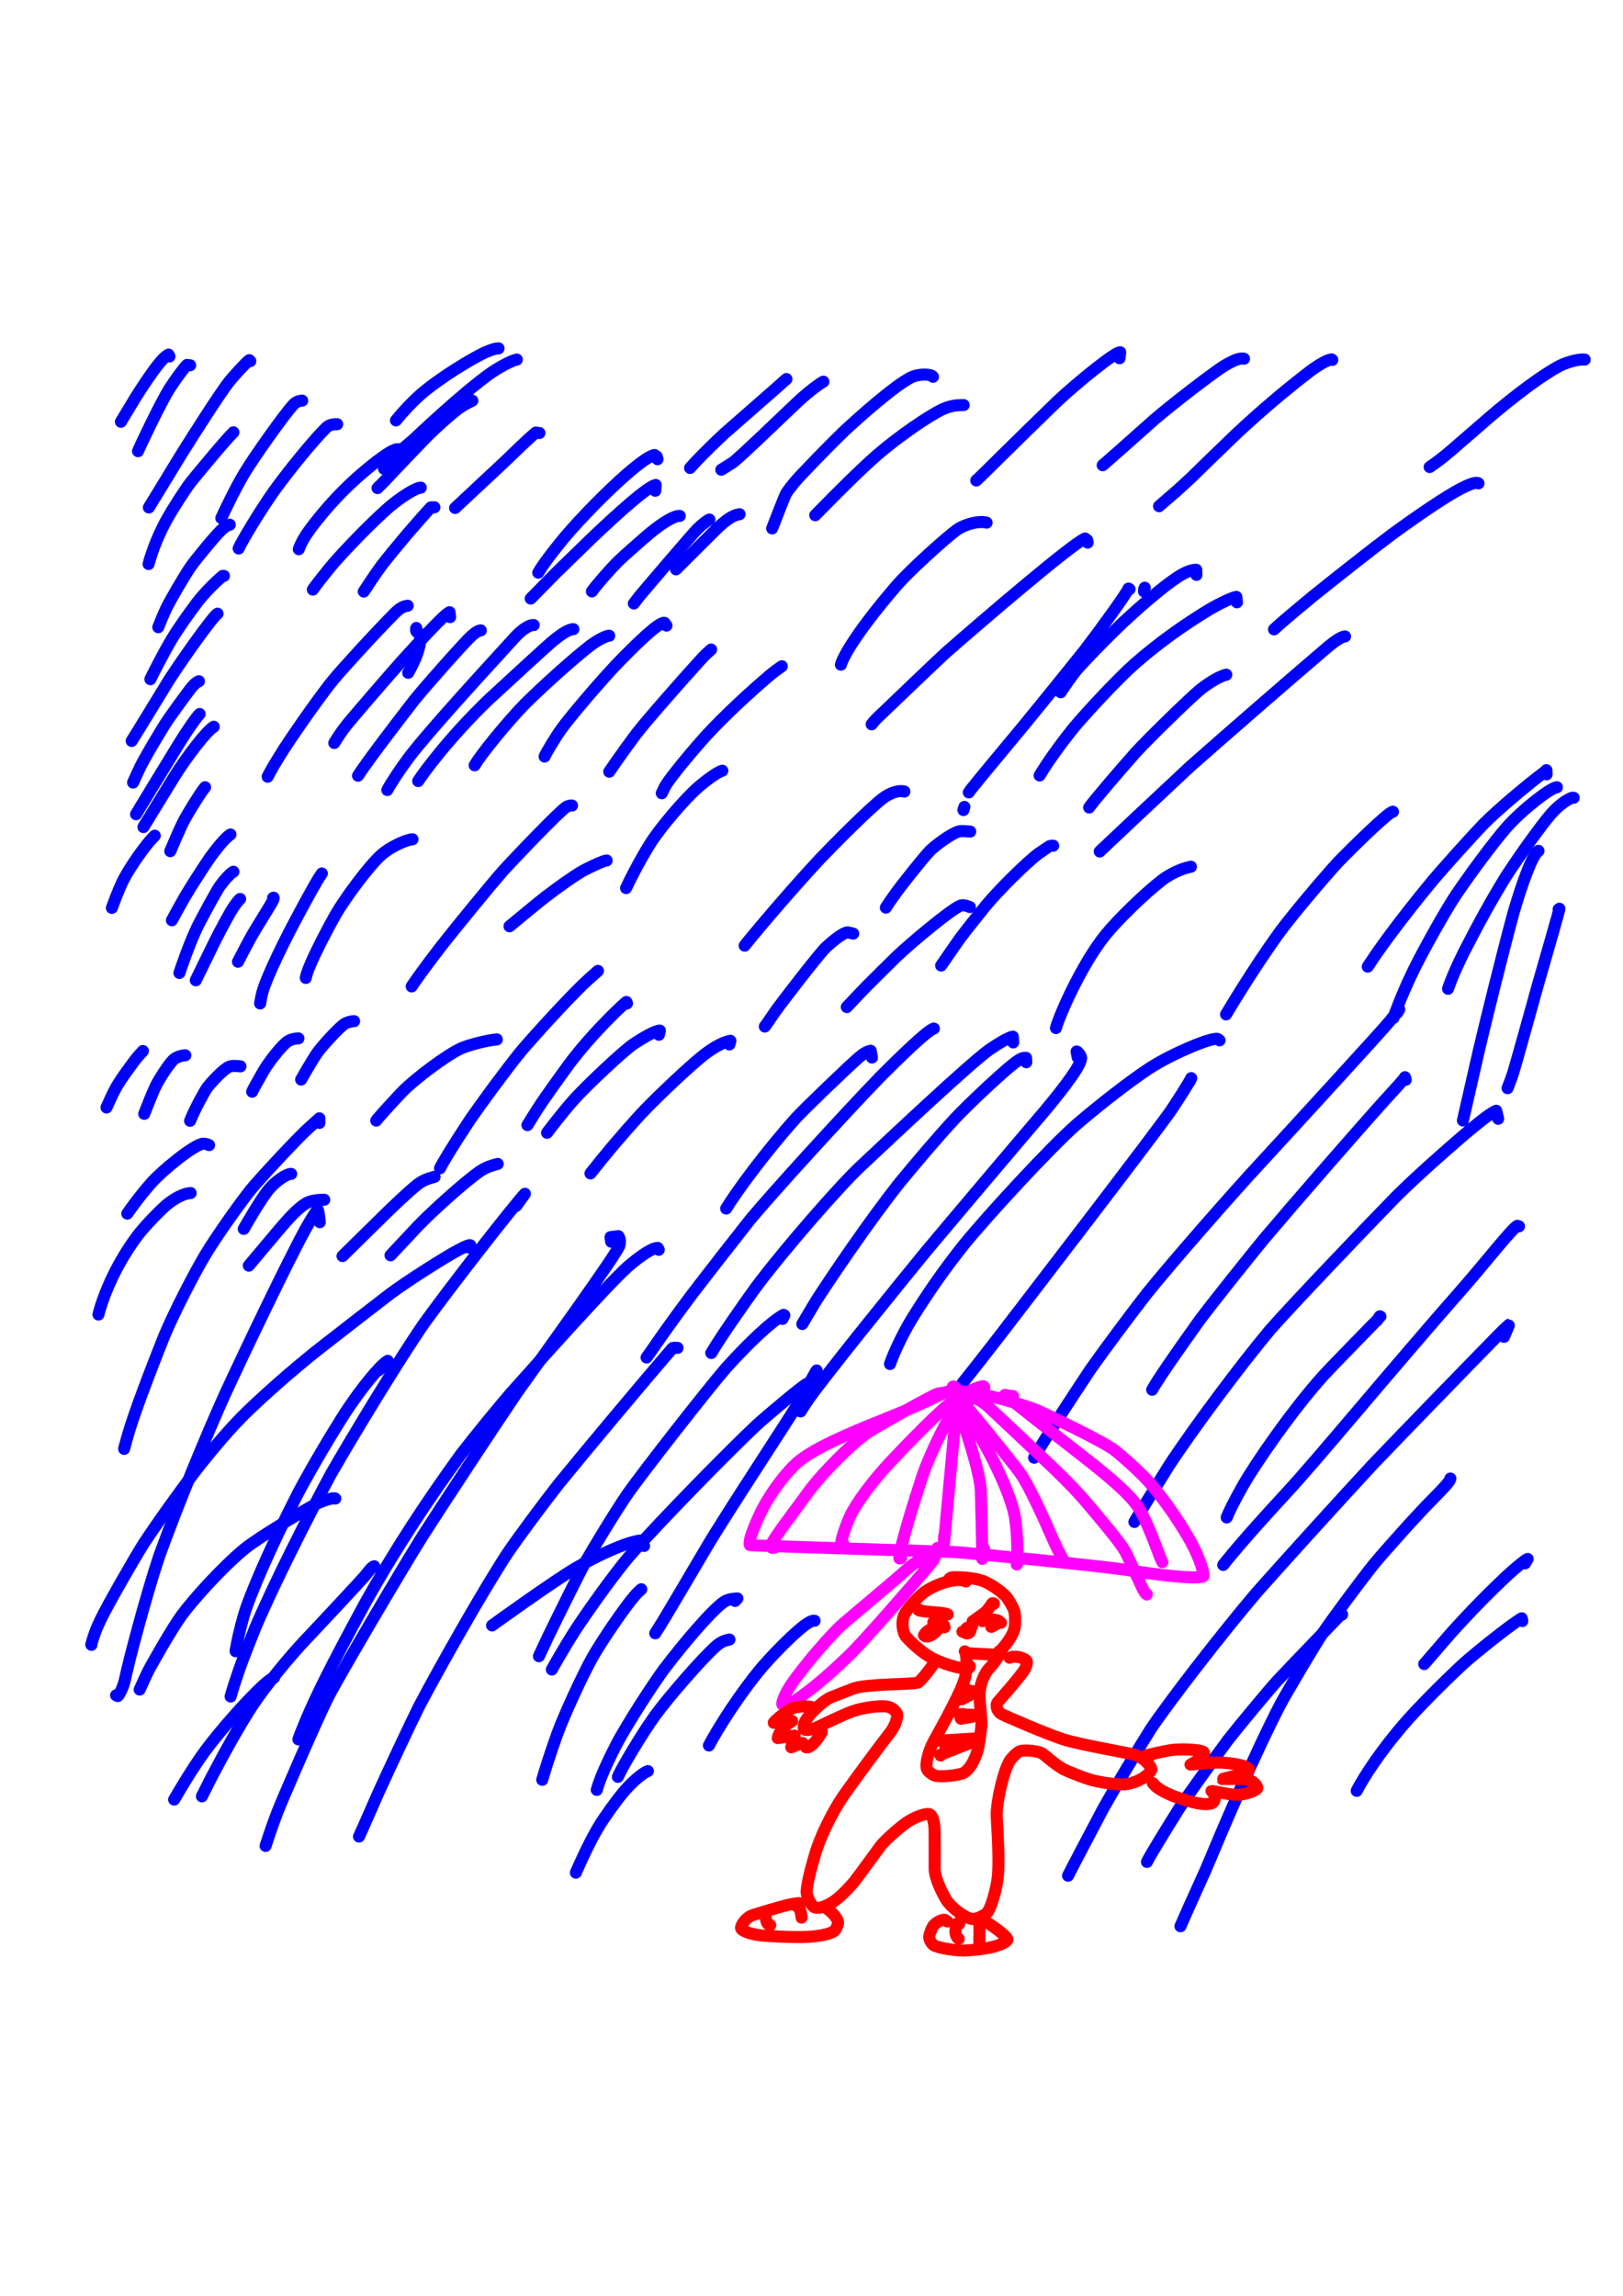 <?xml version="1.0" encoding="UTF-8" standalone="no"?>
<!DOCTYPE svg PUBLIC "-//W3C//DTD SVG 1.1//EN" "http://www.w3.org/Graphics/SVG/1.1/DTD/svg11.dtd">
<svg width="128.40" height="181.68" viewBox="0.00 0.00 535.00 757.00" xmlns="http://www.w3.org/2000/svg" xmlns:xlink="http://www.w3.org/1999/xlink">
<g stroke-linecap="round" id="222">
<path d="M105.29,370.19 C105.29,369.88 105.29,369.57 105.29,369.27 C105.29,369.12 105.29,368.92 105.28,368.67 C104.26,369.61 102.63,371.11 101.59,372.03 C97.73,375.45 84.58,389.75 82.45,392.45 C78.20,397.89 71.53,407.36 67.81,413.45 C63.99,419.82 57.73,432.03 54.29,440.06 C51.50,446.98 45.93,461.31 43.19,469.74 C42.14,473.02 41.20,476.44 41.00,477.25 C40.97,477.39 40.94,477.52 40.91,477.65" fill="none" stroke="rgb(0, 0, 255)" stroke-width="3.97" stroke-opacity="1.00" stroke-linejoin="round"/>
<path d="M105.41,402.92 C105.34,402.10 105.16,400.67 104.97,399.64 C104.92,399.39 104.86,399.12 104.78,398.82 C104.11,399.26 102.04,402.81 100.84,404.95 C95.17,415.18 80.69,445.49 73.96,460.06 C67.78,473.88 59.05,494.87 52.45,513.09 C47.98,526.49 42.21,548.55 41.21,553.62 C40.65,556.40 38.99,559.30 38.78,559.15 C38.78,559.15 38.27,558.88 38.27,558.88" fill="none" stroke="rgb(0, 0, 255)" stroke-width="3.97" stroke-opacity="1.00" stroke-linejoin="round"/>
<path d="M154.57,411.28 C154.57,411.28 155.04,410.53 155.04,410.53 C154.73,410.36 153.60,410.79 151.26,412.01 C146.91,414.28 134.40,422.22 128.73,426.44 C123.28,430.61 110.93,440.19 104.02,445.59 C95.27,452.68 88.06,459.03 81.22,465.59 C76.28,470.40 70.15,477.56 64.07,485.37 C59.79,491.11 52.78,500.64 47.26,509.05 C44.28,513.78 35.76,528.64 33.26,533.74 C31.48,537.41 30.82,539.50 30.08,542.15 C30.08,542.15 30.14,542.26 30.14,542.26" fill="none" stroke="rgb(0, 0, 255)" stroke-width="3.97" stroke-opacity="1.00" stroke-linejoin="round"/>
<path d="M110.52,494.02 C110.08,493.63 106.57,494.60 103.93,495.95 C101.90,497.00 85.72,506.45 80.56,510.65 C72.95,516.98 63.67,527.33 59.82,532.58 C56.84,536.65 50.13,548.39 48.71,551.19 C48.17,552.26 46.82,555.26 46.04,557.00" fill="none" stroke="rgb(0, 0, 255)" stroke-width="3.97" stroke-opacity="1.00" stroke-linejoin="round"/>
<path d="M124.67,451.85 C125.93,450.83 126.71,450.19 126.99,449.94 C127.64,449.38 127.82,448.95 127.81,448.62 C125.18,450.15 118.80,458.09 113.91,465.57 C109.71,472.10 103.15,483.04 98.35,492.07 C89.10,510.16 82.43,525.60 80.36,532.59 C79.18,536.72 78.14,541.28 77.68,544.15 C77.67,544.22 77.65,544.42 77.68,544.36" fill="none" stroke="rgb(0, 0, 255)" stroke-width="3.97" stroke-opacity="1.00" stroke-linejoin="round"/>
<path d="M170.14,397.58 C170.14,397.58 173.02,393.55 173.02,393.55 C169.16,397.70 148.53,424.12 139.76,436.33 C131.41,448.43 116.41,473.18 109.10,485.93 C101.81,499.46 90.58,521.53 84.07,536.82 C82.73,540.15 80.09,546.85 78.85,550.41 C77.26,555.05 76.87,556.32 76.02,559.28" fill="none" stroke="rgb(0, 0, 255)" stroke-width="3.97" stroke-opacity="1.00" stroke-linejoin="round"/>
<path d="M201.45,409.35 C201.45,409.35 201.25,407.84 201.25,407.84 C201.25,407.84 203.85,407.52 203.85,407.52 C204.38,408.38 204.54,409.50 204.12,410.76 C203.11,413.69 178.99,447.07 170.65,458.78 C162.74,470.46 147.12,494.18 139.39,506.23 C131.25,519.30 112.69,550.97 108.50,558.84 C104.03,567.67 92.60,594.39 91.48,597.30 C89.48,602.49 87.90,607.44 87.54,608.54" fill="none" stroke="rgb(0, 0, 255)" stroke-width="3.97" stroke-opacity="1.00" stroke-linejoin="round"/>
<path d="M217.14,412.02 C217.14,412.02 216.82,411.40 216.82,411.40 C214.89,411.37 210.72,414.30 206.79,417.73 C200.08,423.79 178.05,448.41 168.02,459.69 C164.27,464.03 156.42,473.62 151.95,479.42 C140.93,494.67 130.56,510.22 120.27,528.64 C108.28,550.77 104.46,558.76 101.15,566.41 C99.19,571.11 98.83,572.05 98.36,573.43" fill="none" stroke="rgb(0, 0, 255)" stroke-width="3.97" stroke-opacity="1.00" stroke-linejoin="round"/>
<path d="M223.33,444.35 C222.27,444.35 221.83,444.25 221.64,444.49 C211.97,455.70 193.23,478.09 184.14,489.26 C179.19,495.55 170.92,506.70 167.23,512.13 C159.32,524.24 145.15,549.22 138.06,562.70 C134.43,570.03 127.98,583.91 124.76,590.95 C123.02,594.87 118.76,604.68 118.34,605.45" fill="none" stroke="rgb(0, 0, 255)" stroke-width="3.97" stroke-opacity="1.00" stroke-linejoin="round"/>
<path d="M257.94,434.80 C257.94,434.80 258.55,433.61 258.55,433.61 C258.55,433.61 258.29,433.46 258.29,433.46 C254.35,435.58 246.87,442.61 239.34,450.97 C232.72,458.63 212.31,484.81 206.98,492.33 C202.84,498.36 196.11,509.48 193.08,514.77 C190.98,518.55 183.94,532.79 180.71,539.47 C179.52,541.99 177.99,545.26 177.65,546.00" fill="none" stroke="rgb(0, 0, 255)" stroke-width="3.97" stroke-opacity="1.00" stroke-linejoin="round"/>
<path d="M333.98,343.65 C333.98,343.65 333.87,341.75 333.87,341.75 C332.35,342.01 329.01,344.08 326.16,346.01 C319.48,350.82 294.75,374.08 283.66,384.51 C276.89,390.82 258.60,411.74 249.11,424.45 C244.95,430.26 237.93,440.17 234.47,446.05" fill="none" stroke="rgb(0, 0, 255)" stroke-width="3.97" stroke-opacity="1.00" stroke-linejoin="round"/>
<path d="M338.30,350.19 C338.30,350.19 338.22,348.74 338.22,348.74 C337.50,348.68 336.87,348.82 335.94,349.38 C332.33,351.59 319.35,363.90 314.85,368.69 C308.36,375.71 301.58,383.81 296.81,389.58 C286.64,402.32 273.23,422.21 268.92,428.99 C267.78,430.84 264.96,435.66 264.47,436.49" fill="none" stroke="rgb(0, 0, 255)" stroke-width="3.97" stroke-opacity="1.00" stroke-linejoin="round"/>
<path d="M269.19,451.80 C268.85,452.18 266.32,456.96 263.53,461.92 C260.45,467.33 240.14,497.87 232.78,510.32 C218.48,534.60 217.62,535.97 215.99,538.45" fill="none" stroke="rgb(0, 0, 255)" stroke-width="3.97" stroke-opacity="1.00" stroke-linejoin="round"/>
<path d="M211.00,524.25 C211.00,524.25 211.38,523.93 211.38,523.93 C210.67,524.54 209.97,525.22 209.10,526.22 C205.71,530.17 198.36,540.96 195.32,546.34 C192.13,552.02 186.03,565.25 183.79,571.36 C181.26,578.32 179.23,584.99 178.74,586.75" fill="none" stroke="rgb(0, 0, 255)" stroke-width="3.97" stroke-opacity="1.00" stroke-linejoin="round"/>
<path d="M213.56,583.87 C211.23,584.83 207.82,588.09 205.62,590.68 C202.99,593.79 199.34,598.94 197.46,602.01 C193.98,607.74 190.33,616.20 189.83,617.35" fill="none" stroke="rgb(0, 0, 255)" stroke-width="3.97" stroke-opacity="1.00" stroke-linejoin="round"/>
<path d="M242.31,527.78 C242.31,527.78 243.07,526.96 243.07,526.96 C241.40,527.03 239.92,527.30 238.82,527.98 C235.11,530.29 225.40,541.67 218.78,550.43 C215.10,555.46 207.05,567.83 203.25,574.98 C198.67,583.90 197.36,587.85 196.72,590.07" fill="none" stroke="rgb(0, 0, 255)" stroke-width="3.97" stroke-opacity="1.00" stroke-linejoin="round"/>
<path d="M240.44,540.51 C238.75,540.84 237.44,541.42 235.97,542.73 C231.54,546.65 220.50,559.31 216.02,565.46 C211.54,571.65 204.82,583.01 203.68,585.77" fill="none" stroke="rgb(0, 0, 255)" stroke-width="3.97" stroke-opacity="1.00" stroke-linejoin="round"/>
<path d="M268.51,534.31 C268.08,534.24 267.50,534.38 266.58,534.91 C262.58,537.27 253.33,546.88 249.81,551.29 C240.26,563.30 234.64,573.60 233.69,575.43" fill="none" stroke="rgb(0, 0, 255)" stroke-width="3.97" stroke-opacity="1.00" stroke-linejoin="round"/>
<path d="M355.23,348.54 C355.23,348.54 354.89,346.63 354.89,346.63 C355.28,346.72 356.04,347.61 356.34,348.50 C356.95,350.44 351.11,358.18 344.32,366.32 C334.53,377.79 314.96,400.94 305.18,412.62 C295.34,424.65 277.15,447.11 268.24,458.90 C266.08,461.81 264.43,464.41 263.92,465.29" fill="none" stroke="rgb(0, 0, 255)" stroke-width="3.97" stroke-opacity="1.00" stroke-linejoin="round"/>
<path d="M402.00,342.97 C401.90,342.90 401.55,342.55 401.33,342.50 C399.05,342.01 386.14,347.47 378.94,352.15 C372.64,356.27 362.53,364.11 354.78,370.78 C345.93,378.61 325.82,400.42 317.62,410.48 C311.48,418.24 306.59,425.11 300.63,434.68 C296.77,441.08 294.22,447.19 293.37,449.68" fill="none" stroke="rgb(0, 0, 255)" stroke-width="3.97" stroke-opacity="1.00" stroke-linejoin="round"/>
<path d="M392.11,356.61 C392.11,356.61 392.67,355.43 392.67,355.43 C391.56,357.63 388.17,362.80 386.24,365.75 C380.91,373.50 339.72,427.03 329.65,440.20 C325.46,445.64 319.25,453.55 317.23,456.04" fill="none" stroke="rgb(0, 0, 255)" stroke-width="3.97" stroke-opacity="1.00" stroke-linejoin="round"/>
<path d="M460.59,333.88 C460.59,333.88 461.24,332.76 461.24,332.76 C460.28,333.90 459.09,335.42 458.27,336.47 C456.07,339.23 426.70,371.28 415.14,383.84 C405.98,393.70 385.43,417.23 378.13,426.35 C373.28,432.54 363.79,445.27 359.36,451.60 C347.52,469.43 341.57,479.13 340.88,480.56" fill="none" stroke="rgb(0, 0, 255)" stroke-width="3.97" stroke-opacity="1.00" stroke-linejoin="round"/>
<path d="M463.38,355.98 C463.38,355.98 463.13,355.12 463.13,355.12 C462.85,355.80 458.31,360.71 456.59,362.57 C447.19,373.02 427.17,396.02 416.55,408.58 C411.51,414.75 401.09,427.74 395.62,434.97 C382.88,452.78 380.49,456.86 379.80,458.16" fill="none" stroke="rgb(0, 0, 255)" stroke-width="3.97" stroke-opacity="1.00" stroke-linejoin="round"/>
<path d="M493.84,368.83 C493.84,368.83 493.21,366.18 493.21,366.18 C490.87,367.11 485.37,371.79 482.11,374.55 C476.29,379.57 467.51,387.24 460.14,394.54 C449.16,405.78 425.43,430.68 418.64,438.45 C408.81,450.21 393.45,470.77 385.22,483.35 C380.71,490.63 374.64,500.44 373.94,501.74" fill="none" stroke="rgb(0, 0, 255)" stroke-width="3.97" stroke-opacity="1.00" stroke-linejoin="round"/>
<path d="M453.83,435.43 C453.83,435.43 454.85,433.93 454.85,433.93 C454.85,433.93 455.04,434.02 455.04,434.02 C454.95,434.19 438.89,450.56 436.43,453.27 C426.06,464.74 413.84,482.45 409.56,490.03 C406.68,495.21 405.23,498.09 404.37,500.26" fill="none" stroke="rgb(0, 0, 255)" stroke-width="3.97" stroke-opacity="1.00" stroke-linejoin="round"/>
<path d="M500.72,404.29 C500.72,404.29 500.16,404.12 500.16,404.12 C498.41,405.03 489.89,415.87 483.12,423.66 C457.45,452.87 434.83,480.51 423.98,492.25 C410.06,507.30 404.19,514.61 403.21,515.91" fill="none" stroke="rgb(0, 0, 255)" stroke-width="3.97" stroke-opacity="1.00" stroke-linejoin="round"/>
<path d="M495.77,440.71 C496.16,439.80 496.95,437.93 497.35,436.99 C497.42,436.82 497.46,436.72 497.45,436.72 C496.32,437.72 495.64,438.36 494.25,439.76 C483.45,450.77 462.64,472.23 452.63,482.68 C443.27,492.76 424.17,513.80 414.44,524.76 C402.56,538.68 385.04,561.45 379.34,570.00 C375.35,576.36 367.76,588.85 363.48,596.57 C359.57,603.97 352.72,616.98 352.07,618.36" fill="none" stroke="rgb(0, 0, 255)" stroke-width="3.97" stroke-opacity="1.00" stroke-linejoin="round"/>
<path d="M478.10,487.43 C478.10,488.05 476.58,489.89 472.93,493.55 C467.40,499.07 457.39,510.27 452.85,515.69 C448.51,521.14 439.96,532.65 436.10,538.27 C433.45,542.23 424.57,557.25 422.16,561.68 C413.51,578.37 403.58,601.77 397.46,616.39 C395.92,619.81 393.18,625.87 391.99,628.52 C391.04,630.65 389.61,633.90 389.12,635.02" fill="none" stroke="rgb(0, 0, 255)" stroke-width="3.97" stroke-opacity="1.00" stroke-linejoin="round"/>
<path d="M442.41,532.27 C442.41,532.27 442.06,532.19 442.06,532.19 C437.21,537.20 426.36,548.42 421.06,554.07 C418.42,556.95 408.83,568.45 404.71,573.72 C400.57,579.32 391.31,592.14 388.75,596.10 C384.72,602.58 379.30,611.31 378.08,613.81" fill="none" stroke="rgb(0, 0, 255)" stroke-width="3.97" stroke-opacity="1.00" stroke-linejoin="round"/>
<path d="M502.71,515.39 C502.71,515.39 503.57,513.94 503.57,513.94 C502.92,514.11 499.36,517.07 497.00,519.25 C491.10,524.77 484.53,531.41 478.04,538.67 C475.50,541.60 471.21,546.56 469.47,548.59" fill="none" stroke="rgb(0, 0, 255)" stroke-width="3.97" stroke-opacity="1.00" stroke-linejoin="round"/>
<path d="M501.80,534.42 C501.80,534.42 501.61,533.50 501.61,533.50 C498.36,535.31 486.45,544.80 482.18,548.67 C475.38,555.01 467.02,563.43 462.39,568.84 C452.31,580.67 447.75,589.30 447.22,590.38" fill="none" stroke="rgb(0, 0, 255)" stroke-width="3.97" stroke-opacity="1.00" stroke-linejoin="round"/>
<path d="M123.37,516.35 C122.49,516.48 121.07,518.64 120.27,519.56 C118.74,521.34 105.73,535.30 100.70,540.61 C96.06,545.43 87.58,555.65 83.26,562.21 C79.23,568.35 74.11,577.51 69.67,586.00 C68.63,588.06 67.06,591.16 66.55,592.20" fill="none" stroke="rgb(0, 0, 255)" stroke-width="3.97" stroke-opacity="1.00" stroke-linejoin="round"/>
<path d="M90.35,553.06 C89.50,553.38 88.57,554.00 86.99,555.42 C81.23,560.65 72.34,570.85 67.70,577.12 C63.44,582.92 58.66,591.08 57.40,593.26" fill="none" stroke="rgb(0, 0, 255)" stroke-width="3.97" stroke-opacity="1.00" stroke-linejoin="round"/>
<path d="M212.31,509.65 C212.31,509.65 211.23,507.85 211.23,507.85 C206.58,508.26 196.29,513.10 189.60,517.04 C181.85,521.68 163.13,535.18 162.20,535.86" fill="none" stroke="rgb(0, 0, 255)" stroke-width="3.97" stroke-opacity="1.00" stroke-linejoin="round"/>
<path d="M266.35,458.22 C266.35,458.22 265.99,456.19 265.99,456.19 C264.81,456.60 252.70,466.79 249.41,469.80 C241.00,477.68 217.96,501.04 207.13,513.42 C202.46,518.98 194.40,530.16 189.70,537.32 C185.54,543.85 182.37,549.56 181.91,550.40" fill="none" stroke="rgb(0, 0, 255)" stroke-width="3.97" stroke-opacity="1.00" stroke-linejoin="round"/>
<path d="M55.85,117.52 C55.85,117.52 55.55,116.91 55.55,116.91 C54.84,117.25 53.91,118.04 52.68,119.52 C50.30,122.38 47.19,127.05 44.60,131.18 C42.79,134.17 40.42,138.10 39.86,139.04" fill="none" stroke="rgb(0, 0, 255)" stroke-width="3.97" stroke-opacity="1.00" stroke-linejoin="round"/>
<path d="M62.67,120.42 C62.67,120.42 61.66,120.29 61.66,120.29 C60.58,121.27 57.72,125.28 56.00,127.92 C53.01,132.59 45.89,147.64 45.50,148.74" fill="none" stroke="rgb(0, 0, 255)" stroke-width="3.97" stroke-opacity="1.00" stroke-linejoin="round"/>
<path d="M82.50,119.05 C82.50,119.05 82.17,118.73 82.17,118.73 C81.21,119.35 76.60,124.44 75.57,125.76 C72.27,130.03 63.98,143.04 59.48,150.25 C55.31,157.10 49.86,166.05 49.07,167.30" fill="none" stroke="rgb(0, 0, 255)" stroke-width="3.97" stroke-opacity="1.00" stroke-linejoin="round"/>
<path d="M76.93,142.52 C74.40,144.93 63.53,158.11 62.84,159.02 C60.82,161.66 56.86,167.88 54.89,171.41 C51.33,177.90 49.48,183.98 48.98,185.94" fill="none" stroke="rgb(0, 0, 255)" stroke-width="3.97" stroke-opacity="1.00" stroke-linejoin="round"/>
<path d="M99.61,132.07 C98.38,132.16 97.56,132.48 96.68,133.43 C93.51,136.85 84.05,150.30 80.80,155.60 C77.53,160.94 73.61,169.37 72.95,170.80" fill="none" stroke="rgb(0, 0, 255)" stroke-width="3.97" stroke-opacity="1.00" stroke-linejoin="round"/>
<path d="M75.74,172.98 C75.01,173.11 74.09,173.63 72.89,174.80 C70.65,176.97 64.58,184.38 62.91,186.75 C60.96,189.54 56.31,197.50 54.88,200.40 C53.93,202.35 52.47,206.02 52.18,206.77" fill="none" stroke="rgb(0, 0, 255)" stroke-width="3.97" stroke-opacity="1.00" stroke-linejoin="round"/>
<path d="M73.81,189.86 C73.81,189.86 73.43,189.85 73.43,189.85 C71.01,191.85 67.40,195.48 65.08,198.48 C62.08,202.42 58.43,207.66 56.57,210.79 C53.43,216.09 50.01,222.97 49.57,223.91" fill="none" stroke="rgb(0, 0, 255)" stroke-width="3.97" stroke-opacity="1.00" stroke-linejoin="round"/>
<path d="M71.71,202.31 C70.51,202.79 60.43,216.86 55.73,224.18 C51.73,230.73 44.27,242.95 43.40,244.27" fill="none" stroke="rgb(0, 0, 255)" stroke-width="3.97" stroke-opacity="1.00" stroke-linejoin="round"/>
<path d="M65.57,224.58 C64.64,224.98 63.87,225.64 62.62,227.27 C60.38,230.24 56.22,235.95 54.64,238.37 C53.31,240.42 48.49,248.51 46.80,251.72 C46.05,253.14 44.66,256.20 43.86,257.98" fill="none" stroke="rgb(0, 0, 255)" stroke-width="3.97" stroke-opacity="1.00" stroke-linejoin="round"/>
<path d="M65.80,235.38 C64.58,236.58 61.28,241.45 58.87,245.38 C56.60,249.07 52.10,256.44 49.87,260.12 C47.90,263.38 45.39,267.53 44.85,268.43" fill="none" stroke="rgb(0, 0, 255)" stroke-width="3.97" stroke-opacity="1.00" stroke-linejoin="round"/>
<path d="M70.46,239.59 C68.23,240.80 61.60,249.37 57.38,256.17 C53.04,263.25 47.99,271.49 47.28,272.66" fill="none" stroke="rgb(0, 0, 255)" stroke-width="3.97" stroke-opacity="1.00" stroke-linejoin="round"/>
<path d="M51.02,275.50 C49.69,276.86 48.87,277.80 47.51,279.58 C44.54,283.51 41.73,287.87 40.35,290.72 C39.18,293.18 37.51,297.55 36.88,299.30" fill="none" stroke="rgb(0, 0, 255)" stroke-width="3.97" stroke-opacity="1.00" stroke-linejoin="round"/>
<path d="M67.61,259.53 C67.63,259.46 67.15,260.07 66.48,261.03 C64.99,263.17 61.56,268.66 60.30,271.19 C59.09,273.60 56.63,279.42 56.13,280.60" fill="none" stroke="rgb(0, 0, 255)" stroke-width="3.97" stroke-opacity="1.00" stroke-linejoin="round"/>
<path d="M75.97,275.10 C74.57,275.92 71.93,278.98 69.22,282.73 C67.42,285.31 63.03,292.13 61.24,295.17 C60.03,297.22 57.19,302.40 56.66,303.38" fill="none" stroke="rgb(0, 0, 255)" stroke-width="3.97" stroke-opacity="1.00" stroke-linejoin="round"/>
<path d="M76.93,287.38 C75.83,287.90 73.16,290.93 71.75,293.23 C71.06,294.37 66.55,302.49 64.95,305.81 C62.20,311.58 59.48,319.74 59.14,320.75" fill="none" stroke="rgb(0, 0, 255)" stroke-width="3.97" stroke-opacity="1.00" stroke-linejoin="round"/>
<path d="M79.15,296.36 C78.99,296.38 77.98,297.59 77.01,299.00 C76.04,300.42 73.27,305.46 70.83,310.29 C68.99,314.05 65.84,320.50 64.54,323.18" fill="none" stroke="rgb(0, 0, 255)" stroke-width="3.97" stroke-opacity="1.00" stroke-linejoin="round"/>
<path d="M90.01,296.02 C90.01,296.02 90.19,295.94 90.19,295.94 C90.30,296.19 90.06,296.79 89.18,298.27 C87.51,301.05 83.99,306.70 82.92,308.60 C81.83,310.54 78.99,316.00 78.45,317.05" fill="none" stroke="rgb(0, 0, 255)" stroke-width="3.97" stroke-opacity="1.00" stroke-linejoin="round"/>
<path d="M106.09,287.95 C105.22,289.21 104.69,290.07 103.58,292.03 C91.99,312.65 88.04,322.53 86.98,325.59 C86.36,327.38 86.03,328.92 85.75,330.81" fill="none" stroke="rgb(0, 0, 255)" stroke-width="3.97" stroke-opacity="1.00" stroke-linejoin="round"/>
<path d="M134.56,221.80 C139.01,213.95 138.72,210.31 138.29,208.92 C137.76,208.62 137.43,208.38 137.32,208.23 C137.07,207.89 137.12,207.09 137.21,207.02" fill="none" stroke="rgb(0, 0, 255)" stroke-width="3.97" stroke-opacity="1.00" stroke-linejoin="round"/>
<path d="M134.39,199.69 C132.96,199.87 131.83,200.47 130.27,202.00 C123.04,209.29 112.62,220.79 109.85,224.14 C106.44,228.28 98.44,239.49 93.57,246.98 C90.67,251.58 89.12,254.22 88.23,256.06" fill="none" stroke="rgb(0, 0, 255)" stroke-width="3.97" stroke-opacity="1.00" stroke-linejoin="round"/>
<path d="M148.37,203.44 C148.37,203.44 148.19,201.83 148.19,201.83 C146.47,202.44 136.98,212.91 131.88,218.55 C127.00,224.07 118.27,234.19 114.44,238.79 C112.59,241.09 110.78,243.91 110.18,244.94" fill="none" stroke="rgb(0, 0, 255)" stroke-width="3.97" stroke-opacity="1.00" stroke-linejoin="round"/>
<path d="M158.49,207.82 C157.89,207.82 156.81,208.40 155.59,209.48 C153.23,211.59 140.87,225.50 136.61,230.75 C122.36,249.16 118.75,254.55 118.01,255.73" fill="none" stroke="rgb(0, 0, 255)" stroke-width="3.97" stroke-opacity="1.00" stroke-linejoin="round"/>
<path d="M175.93,206.06 C174.28,205.99 171.80,207.74 169.36,210.49 C160.57,220.16 142.54,239.67 135.02,249.40 C132.01,253.42 129.21,257.63 127.66,260.45" fill="none" stroke="rgb(0, 0, 255)" stroke-width="3.97" stroke-opacity="1.00" stroke-linejoin="round"/>
<path d="M189.00,207.42 C187.70,207.37 185.27,208.78 181.73,211.75 C180.30,212.96 166.30,225.78 160.81,230.89 C147.92,243.36 139.73,254.59 137.85,257.49" fill="none" stroke="rgb(0, 0, 255)" stroke-width="3.97" stroke-opacity="1.00" stroke-linejoin="round"/>
<path d="M200.82,209.58 C200.19,209.46 197.18,210.84 194.51,212.88 C189.51,216.76 179.97,225.22 173.06,232.03 C167.30,237.94 158.57,248.63 156.46,252.30" fill="none" stroke="rgb(0, 0, 255)" stroke-width="3.97" stroke-opacity="1.00" stroke-linejoin="round"/>
<path d="M219.69,206.23 C219.69,206.23 219.05,205.34 219.05,205.34 C217.37,204.81 209.27,212.70 202.55,219.72 C196.35,226.38 187.66,236.71 185.16,240.17 C183.07,243.09 179.94,248.31 179.51,249.41" fill="none" stroke="rgb(0, 0, 255)" stroke-width="3.97" stroke-opacity="1.00" stroke-linejoin="round"/>
<path d="M234.41,214.13 C232.94,215.41 232.12,216.21 230.58,217.90 C224.82,224.27 212.99,237.63 209.48,242.27 C204.95,248.37 201.41,253.54 200.83,254.39" fill="none" stroke="rgb(0, 0, 255)" stroke-width="3.97" stroke-opacity="1.00" stroke-linejoin="round"/>
<path d="M216.74,151.39 C216.74,151.39 216.49,150.51 216.49,150.51 C216.49,150.51 215.75,150.00 215.75,150.00 C214.02,150.31 210.61,152.85 206.39,156.49 C199.89,162.22 191.87,170.37 186.24,176.97 C180.04,184.50 177.95,187.82 177.43,188.80" fill="none" stroke="rgb(0, 0, 255)" stroke-width="3.97" stroke-opacity="1.00" stroke-linejoin="round"/>
<path d="M216.00,161.79 C216.00,161.79 216.15,159.87 216.15,159.87 C213.24,160.62 204.28,168.63 195.03,177.42 C192.19,180.16 186.16,186.03 182.97,189.16 C180.85,191.31 176.83,195.39 174.94,197.33" fill="none" stroke="rgb(0, 0, 255)" stroke-width="3.97" stroke-opacity="1.00" stroke-linejoin="round"/>
<path d="M224.07,170.08 C222.28,169.99 218.73,172.14 214.72,175.36 C212.78,176.95 205.78,183.06 203.50,185.32 C201.61,187.21 196.74,192.65 195.11,194.97" fill="none" stroke="rgb(0, 0, 255)" stroke-width="3.97" stroke-opacity="1.00" stroke-linejoin="round"/>
<path d="M233.84,171.28 C233.12,171.58 231.49,172.83 229.86,174.42 C228.35,175.89 211.47,195.69 210.77,196.57 C210.48,196.94 209.87,197.73 208.94,198.95" fill="none" stroke="rgb(0, 0, 255)" stroke-width="3.97" stroke-opacity="1.00" stroke-linejoin="round"/>
<path d="M243.79,169.52 C241.67,169.76 239.31,171.40 236.14,174.44 C235.06,175.48 224.77,185.77 222.84,187.70" fill="none" stroke="rgb(0, 0, 255)" stroke-width="3.97" stroke-opacity="1.00" stroke-linejoin="round"/>
<path d="M259.24,124.96 C255.22,128.59 244.11,138.20 238.85,142.86 C232.23,149.02 228.62,152.96 227.47,154.27" fill="none" stroke="rgb(0, 0, 255)" stroke-width="3.97" stroke-opacity="1.00" stroke-linejoin="round"/>
<path d="M271.41,125.82 C270.39,126.30 266.84,128.91 263.38,132.07 C261.00,134.25 243.68,151.04 241.53,152.49 C240.68,153.06 238.58,154.36 237.76,154.86" fill="none" stroke="rgb(0, 0, 255)" stroke-width="3.97" stroke-opacity="1.00" stroke-linejoin="round"/>
<path d="M47.10,346.48 C47.10,346.48 47.10,346.49 47.09,346.49 C46.05,347.64 45.40,348.36 45.15,348.65 C44.66,349.23 39.88,355.58 38.22,358.57 C37.19,360.44 35.43,364.38 35.11,365.11" fill="none" stroke="rgb(0, 0, 255)" stroke-width="3.97" stroke-opacity="1.00" stroke-linejoin="round"/>
<path d="M61.08,347.90 C59.92,347.95 58.26,348.41 57.29,349.25 C55.66,350.67 52.35,356.00 51.49,357.72 C50.33,360.05 48.11,365.72 47.54,367.20" fill="none" stroke="rgb(0, 0, 255)" stroke-width="3.97" stroke-opacity="1.00" stroke-linejoin="round"/>
<path d="M79.26,351.54 C77.24,351.30 75.93,351.33 74.98,351.95 C72.63,353.48 69.02,357.55 68.34,358.49 C67.36,359.87 64.23,365.60 62.66,369.49" fill="none" stroke="rgb(0, 0, 255)" stroke-width="3.97" stroke-opacity="1.00" stroke-linejoin="round"/>
<path d="M98.36,342.33 C96.68,342.40 95.28,342.81 94.11,343.87 C91.96,345.84 88.55,350.19 86.83,353.14 C84.07,357.94 83.56,358.92 83.12,359.90" fill="none" stroke="rgb(0, 0, 255)" stroke-width="3.97" stroke-opacity="1.00" stroke-linejoin="round"/>
<path d="M116.72,336.65 C116.02,336.64 114.54,336.93 113.57,337.56 C111.54,338.89 105.99,345.08 104.58,347.08 C103.02,349.32 99.89,354.80 99.26,355.90" fill="none" stroke="rgb(0, 0, 255)" stroke-width="3.97" stroke-opacity="1.00" stroke-linejoin="round"/>
<path d="M68.92,377.51 C68.54,377.29 67.56,376.98 66.88,377.05 C63.84,377.41 53.41,385.94 49.81,390.03 C45.59,394.86 42.61,399.13 41.97,400.09" fill="none" stroke="rgb(0, 0, 255)" stroke-width="3.97" stroke-opacity="1.00" stroke-linejoin="round"/>
<path d="M62.84,393.31 C60.83,393.36 57.69,394.91 54.98,397.15 C52.53,399.22 47.63,404.32 45.37,407.30 C36.09,419.67 32.86,431.61 32.45,433.36" fill="none" stroke="rgb(0, 0, 255)" stroke-width="3.97" stroke-opacity="1.00" stroke-linejoin="round"/>
<path d="M163.77,342.67 C160.79,342.88 154.55,344.48 152.04,345.59 C147.10,347.85 136.79,355.65 132.68,359.84 C131.13,361.43 124.88,368.20 124.02,369.42" fill="none" stroke="rgb(0, 0, 255)" stroke-width="3.97" stroke-opacity="1.00" stroke-linejoin="round"/>
<path d="M196.85,320.28 C196.85,320.28 197.11,320.08 197.11,320.08 C194.94,321.96 193.74,323.04 192.08,324.63 C186.61,329.91 175.59,341.98 171.66,346.68 C166.96,352.44 158.77,363.59 155.00,369.06 C149.06,378.06 146.04,383.12 145.04,385.15" fill="none" stroke="rgb(0, 0, 255)" stroke-width="3.97" stroke-opacity="1.00" stroke-linejoin="round"/>
<path d="M206.68,330.79 C206.68,330.79 206.49,330.31 206.49,330.31 C206.38,330.29 196.17,339.43 187.58,350.83 C186.34,352.49 179.87,361.56 178.76,363.21 C176.88,366.01 174.38,370.08 173.86,370.92" fill="none" stroke="rgb(0, 0, 255)" stroke-width="3.97" stroke-opacity="1.00" stroke-linejoin="round"/>
<path d="M164.05,383.70 C161.38,384.38 159.72,385.07 157.82,386.41 C152.69,390.06 142.51,399.28 137.80,404.16 C135.10,407.03 130.56,411.87 128.73,413.84" fill="none" stroke="rgb(0, 0, 255)" stroke-width="3.97" stroke-opacity="1.00" stroke-linejoin="round"/>
<path d="M143.25,387.96 C140.77,388.60 139.10,389.30 137.47,390.61 C134.53,392.96 129.67,397.63 127.26,399.97 C121.92,405.22 114.74,412.28 112.90,414.09" fill="none" stroke="rgb(0, 0, 255)" stroke-width="3.97" stroke-opacity="1.00" stroke-linejoin="round"/>
<path d="M106.88,395.52 C103.88,395.59 102.00,395.94 100.52,396.92 C97.91,398.67 95.37,401.40 91.86,405.52 C89.18,408.71 84.25,414.58 82.01,417.24" fill="none" stroke="rgb(0, 0, 255)" stroke-width="3.97" stroke-opacity="1.00" stroke-linejoin="round"/>
<path d="M95.97,387.00 C94.52,386.96 91.18,389.17 88.86,391.81 C86.12,394.97 80.87,404.20 80.34,405.13" fill="none" stroke="rgb(0, 0, 255)" stroke-width="3.97" stroke-opacity="1.00" stroke-linejoin="round"/>
<path d="M217.19,341.14 C217.19,341.14 217.51,339.75 217.51,339.75 C215.93,339.84 212.44,341.79 208.72,344.27 C205.09,346.79 193.37,357.86 189.28,362.41 C185.32,366.83 180.92,372.67 180.33,373.45" fill="none" stroke="rgb(0, 0, 255)" stroke-width="3.97" stroke-opacity="1.00" stroke-linejoin="round"/>
<path d="M240.43,344.32 C240.43,344.32 240.76,343.12 240.76,343.12 C237.87,343.58 234.06,346.18 231.94,347.83 C227.77,351.10 216.95,361.18 211.00,367.53 C204.15,375.10 199.34,380.85 194.64,386.84" fill="none" stroke="rgb(0, 0, 255)" stroke-width="3.97" stroke-opacity="1.00" stroke-linejoin="round"/>
<path d="M281.24,307.78 C280.26,307.54 279.67,307.41 279.48,307.38 C278.42,307.24 275.30,309.47 272.18,312.38 C269.92,314.54 257.27,330.96 255.24,333.89 C254.75,334.61 252.58,337.87 252.11,338.42" fill="none" stroke="rgb(0, 0, 255)" stroke-width="3.97" stroke-opacity="1.00" stroke-linejoin="round"/>
<path d="M188.55,265.56 C188.28,265.49 187.31,265.60 186.57,266.10 C184.25,267.68 170.99,281.45 166.01,286.89 C161.75,291.68 150.46,305.56 145.64,311.66 C139.61,319.47 136.61,323.80 135.70,325.19" fill="none" stroke="rgb(0, 0, 255)" stroke-width="3.97" stroke-opacity="1.00" stroke-linejoin="round"/>
<path d="M135.98,276.69 C133.90,276.82 128.89,279.10 125.91,281.63 C121.76,285.22 113.65,296.23 110.50,301.74 C105.47,310.82 101.26,319.44 100.80,322.39" fill="none" stroke="rgb(0, 0, 255)" stroke-width="3.97" stroke-opacity="1.00" stroke-linejoin="round"/>
<path d="M199.97,283.68 C199.23,283.65 194.63,285.67 191.64,287.38 C188.98,288.93 184.06,292.41 179.69,295.76 C177.46,297.49 170.58,303.17 167.95,305.37" fill="none" stroke="rgb(0, 0, 255)" stroke-width="3.97" stroke-opacity="1.00" stroke-linejoin="round"/>
<path d="M325.22,172.30 C322.90,171.63 318.31,172.65 315.37,174.70 C312.30,176.91 300.21,187.66 295.56,193.03 C280.70,210.31 277.53,217.71 277.19,219.12" fill="none" stroke="rgb(0, 0, 255)" stroke-width="3.97" stroke-opacity="1.00" stroke-linejoin="round"/>
<path d="M358.53,178.89 C358.53,178.89 358.37,178.05 358.37,178.05 C358.37,178.05 357.67,177.53 357.67,177.53 C353.16,179.44 323.50,204.89 311.78,215.17 C308.60,218.04 291.43,234.56 290.98,234.97 C288.79,237.01 288.13,237.70 287.33,238.79" fill="none" stroke="rgb(0, 0, 255)" stroke-width="3.97" stroke-opacity="1.00" stroke-linejoin="round"/>
<path d="M407.74,198.56 C407.74,198.56 407.54,196.77 407.54,196.77 C406.58,196.84 402.14,198.85 398.72,200.89 C389.66,206.36 381.47,212.33 373.95,218.91 C368.25,223.98 358.01,235.02 353.91,239.95 C349.54,245.35 345.35,251.23 342.70,255.65" fill="none" stroke="rgb(0, 0, 255)" stroke-width="3.97" stroke-opacity="1.00" stroke-linejoin="round"/>
<path d="M377.11,194.98 C377.12,194.60 377.14,194.35 377.16,194.23 C377.19,194.11 377.25,193.95 377.36,193.75" fill="none" stroke="rgb(0, 0, 255)" stroke-width="3.97" stroke-opacity="1.00" stroke-linejoin="round"/>
<path d="M372.34,194.24 C372.34,194.24 372.00,194.03 372.00,194.03 C371.37,195.67 362.76,207.56 357.55,214.35 C352.96,220.12 343.07,232.33 337.79,238.77 C332.67,244.93 321.28,258.63 320.09,260.20 C319.92,260.42 319.68,260.77 319.35,261.23" fill="none" stroke="rgb(0, 0, 255)" stroke-width="3.97" stroke-opacity="1.00" stroke-linejoin="round"/>
<path d="M394.39,189.52 C394.39,189.52 394.34,187.84 394.34,187.84 C393.19,187.82 391.61,188.29 389.74,189.31 C385.82,191.47 378.25,197.71 370.31,205.08 C362.92,212.16 358.06,217.37 355.55,220.10 C353.58,222.26 350.57,226.82 349.64,228.21" fill="none" stroke="rgb(0, 0, 255)" stroke-width="3.97" stroke-opacity="1.00" stroke-linejoin="round"/>
<path d="M319.71,299.03 C318.34,298.47 317.34,298.24 316.50,298.60 C313.20,300.03 300.47,310.66 295.56,315.33 C292.84,317.98 287.82,322.97 285.50,325.29 C282.57,328.33 279.79,331.30 279.14,332.00" fill="none" stroke="rgb(0, 0, 255)" stroke-width="3.97" stroke-opacity="1.00" stroke-linejoin="round"/>
<path d="M347.16,278.80 C346.75,278.82 346.19,278.81 346.08,278.86 C346.01,278.89 343.76,280.43 342.47,281.31 C338.77,283.94 329.22,293.40 324.97,298.56 C322.72,301.34 318.19,306.99 316.53,309.26 C315.06,311.26 310.52,317.93 310.23,318.31" fill="none" stroke="rgb(0, 0, 255)" stroke-width="3.97" stroke-opacity="1.00" stroke-linejoin="round"/>
<path d="M509.81,255.27 C509.81,255.27 509.76,253.89 509.76,253.89 C509.44,254.23 509.20,254.46 509.04,254.58 C504.33,258.04 493.94,266.71 489.16,271.55 C484.55,276.34 476.21,285.66 472.34,290.21 C460.30,304.76 453.79,314.29 453.05,315.39 C452.32,316.48 451.59,317.57 450.86,318.67" fill="none" stroke="rgb(0, 0, 255)" stroke-width="3.97" stroke-opacity="1.00" stroke-linejoin="round"/>
<path d="M513.22,259.53 C511.24,259.57 501.53,267.12 496.50,272.90 C492.11,277.97 484.70,287.95 479.71,295.36 C475.66,301.61 469.30,313.09 465.98,319.80 C461.86,328.34 459.71,334.44 459.33,335.56" fill="none" stroke="rgb(0, 0, 255)" stroke-width="3.97" stroke-opacity="1.00" stroke-linejoin="round"/>
<path d="M518.73,263.00 C517.86,262.70 514.19,264.99 511.29,268.32 C507.96,272.22 501.26,281.47 496.36,289.03 C491.71,296.60 487.61,304.01 482.58,313.84 C478.92,321.26 477.65,324.96 477.33,325.97" fill="none" stroke="rgb(0, 0, 255)" stroke-width="3.97" stroke-opacity="1.00" stroke-linejoin="round"/>
<path d="M507.14,280.50 C505.12,281.62 501.58,291.75 498.94,300.78 C494.97,315.42 489.24,338.82 487.44,346.53 C485.48,355.13 482.87,366.56 482.23,369.40" fill="none" stroke="rgb(0, 0, 255)" stroke-width="3.97" stroke-opacity="1.00" stroke-linejoin="round"/>
<path d="M513.78,299.77 C513.78,299.77 514.02,299.57 514.02,299.57 C514.27,299.41 509.16,316.89 506.86,324.97 C504.65,332.96 499.95,349.88 498.82,353.61 C498.42,354.92 497.95,356.19 496.95,358.74" fill="none" stroke="rgb(0, 0, 255)" stroke-width="3.97" stroke-opacity="1.00" stroke-linejoin="round"/>
<path d="M459.17,267.60 C457.91,267.46 445.74,279.41 441.07,284.23 C436.66,289.04 426.77,300.68 422.02,307.04 C412.70,319.91 404.80,333.39 404.15,334.42" fill="none" stroke="rgb(0, 0, 255)" stroke-width="3.97" stroke-opacity="1.00" stroke-linejoin="round"/>
<path d="M392.57,285.73 C389.33,286.34 385.49,288.26 382.97,290.20 C377.21,294.66 368.34,303.34 364.42,308.18 C356.19,318.41 348.85,335.69 348.08,338.92" fill="none" stroke="rgb(0, 0, 255)" stroke-width="3.97" stroke-opacity="1.00" stroke-linejoin="round"/>
<path d="M443.37,209.81 C441.58,209.94 438.16,212.88 435.96,214.78 C425.74,223.48 403.95,242.41 392.38,252.65 C381.21,263.07 366.28,277.10 362.50,280.71" fill="none" stroke="rgb(0, 0, 255)" stroke-width="3.97" stroke-opacity="1.00" stroke-linejoin="round"/>
<path d="M404.22,222.42 C401.25,223.12 397.04,226.17 395.17,227.74 C392.04,230.37 379.12,242.90 374.47,247.96 C369.47,253.58 360.96,263.50 359.02,266.20" fill="none" stroke="rgb(0, 0, 255)" stroke-width="3.97" stroke-opacity="1.00" stroke-linejoin="round"/>
<path d="M487.36,159.34 C486.66,158.84 484.74,159.45 481.48,161.12 C476.56,163.67 467.49,169.86 458.94,176.08 C452.31,181.04 439.14,191.43 432.59,196.72 C423.23,204.51 422.23,205.40 419.96,207.49" fill="none" stroke="rgb(0, 0, 255)" stroke-width="3.97" stroke-opacity="1.00" stroke-linejoin="round"/>
<path d="M522.37,118.54 C521.30,118.31 517.27,118.99 514.07,120.64 C508.64,123.49 499.71,130.08 490.73,137.78 C487.41,140.67 481.27,146.00 478.45,148.43 C475.89,150.64 473.54,152.44 471.26,153.97" fill="none" stroke="rgb(0, 0, 255)" stroke-width="3.97" stroke-opacity="1.00" stroke-linejoin="round"/>
<path d="M439.17,118.65 C439.17,118.65 438.97,118.49 438.97,118.49 C437.49,118.57 434.25,120.57 431.85,122.38 C423.33,128.89 415.25,135.84 407.43,143.13 C402.32,148.03 395.13,155.01 393.04,157.09 C392.05,158.05 389.17,160.71 387.70,162.00 C386.00,163.48 383.18,165.92 382.06,166.88" fill="none" stroke="rgb(0, 0, 255)" stroke-width="3.97" stroke-opacity="1.00" stroke-linejoin="round"/>
<path d="M410.07,118.26 C408.84,117.87 406.59,118.79 403.54,120.61 C400.44,122.48 387.11,132.65 380.50,138.32 C374.19,143.94 366.07,151.18 363.49,153.37" fill="none" stroke="rgb(0, 0, 255)" stroke-width="3.97" stroke-opacity="1.00" stroke-linejoin="round"/>
<path d="M369.04,118.09 C369.04,118.09 369.26,116.12 369.26,116.12 C367.57,116.01 355.35,125.93 348.67,132.15 C331.48,148.79 323.63,156.82 321.81,158.40" fill="none" stroke="rgb(0, 0, 255)" stroke-width="3.97" stroke-opacity="1.00" stroke-linejoin="round"/>
<path d="M317.67,133.54 C314.88,133.52 312.86,133.91 310.54,135.00 C306.13,137.08 296.07,143.99 289.14,149.99 C283.60,154.80 275.42,163.06 272.76,165.76 C271.81,166.73 269.80,168.78 268.73,169.85" fill="none" stroke="rgb(0, 0, 255)" stroke-width="3.97" stroke-opacity="1.00" stroke-linejoin="round"/>
<path d="M307.55,124.22 C306.95,123.27 302.98,123.12 300.28,124.43 C294.82,127.20 283.41,137.33 278.09,142.29 C271.94,148.28 265.66,154.88 263.10,157.63 C261.88,158.99 259.80,161.55 259.19,162.58 C258.69,163.43 255.66,171.25 254.53,174.20" fill="none" stroke="rgb(0, 0, 255)" stroke-width="3.97" stroke-opacity="1.00" stroke-linejoin="round"/>
<path d="M238.10,254.08 C236.76,254.35 232.99,257.08 230.27,259.42 C225.56,263.51 217.53,273.03 214.40,278.01 C210.27,284.62 207.04,291.32 206.38,292.78" fill="none" stroke="rgb(0, 0, 255)" stroke-width="3.97" stroke-opacity="1.00" stroke-linejoin="round"/>
<path d="M257.71,219.64 C256.03,220.81 255.02,221.56 253.52,222.82 C248.03,227.48 239.15,235.53 232.38,242.92 C224.31,252.05 220.06,257.73 219.22,259.28 C219.05,259.61 218.69,260.35 218.14,261.51" fill="none" stroke="rgb(0, 0, 255)" stroke-width="3.97" stroke-opacity="1.00" stroke-linejoin="round"/>
<path d="M298.12,260.95 C296.31,260.43 293.49,261.33 291.04,263.16 C286.62,266.50 274.92,278.29 270.22,283.22 C259.73,294.46 246.50,310.28 245.46,311.76" fill="none" stroke="rgb(0, 0, 255)" stroke-width="3.97" stroke-opacity="1.00" stroke-linejoin="round"/>
<path d="M317.89,266.01 C317.89,266.01 317.57,267.05 317.57,267.05" fill="none" stroke="rgb(0, 0, 255)" stroke-width="3.97" stroke-opacity="1.00" stroke-linejoin="round"/>
<path d="M319.82,274.14 C318.67,274.05 316.85,273.90 316.21,274.06 C313.24,274.86 307.71,279.26 306.50,280.52 C304.39,282.73 299.41,289.05 297.09,292.03 C294.75,295.08 292.56,298.30 292.01,299.21" fill="none" stroke="rgb(0, 0, 255)" stroke-width="3.97" stroke-opacity="1.00" stroke-linejoin="round"/>
<path d="M131.72,148.60 C131.72,148.60 131.45,148.14 131.45,148.14 C130.24,147.67 126.97,149.91 122.80,153.17 C115.91,158.65 110.02,164.52 104.10,171.98 C100.37,176.74 99.35,178.77 98.48,181.06" fill="none" stroke="rgb(0, 0, 255)" stroke-width="3.97" stroke-opacity="1.00" stroke-linejoin="round"/>
<path d="M138.71,160.76 C137.00,160.84 132.52,163.65 128.53,166.97 C123.70,171.04 112.80,182.09 108.26,187.71 C104.86,191.97 104.25,192.78 103.12,194.37" fill="none" stroke="rgb(0, 0, 255)" stroke-width="3.97" stroke-opacity="1.00" stroke-linejoin="round"/>
<path d="M143.20,167.24 C143.20,167.24 142.04,167.26 142.04,167.26 C140.43,168.94 136.55,173.40 134.22,176.09 C132.09,178.62 127.37,184.29 125.73,186.49 C123.68,189.26 120.56,194.02 119.91,195.02" fill="none" stroke="rgb(0, 0, 255)" stroke-width="3.97" stroke-opacity="1.00" stroke-linejoin="round"/>
<path d="M177.81,142.75 C177.81,142.75 176.61,142.61 176.61,142.61 C174.08,144.71 169.40,149.26 166.56,152.01 C161.29,156.94 153.02,164.67 150.02,167.47" fill="none" stroke="rgb(0, 0, 255)" stroke-width="3.97" stroke-opacity="1.00" stroke-linejoin="round"/>
<path d="M155.70,132.07 C154.02,132.89 152.41,133.78 151.16,134.69 C148.32,136.76 142.91,141.76 141.16,143.50 C138.57,146.15 133.35,151.60 130.73,154.39 C127.03,158.35 126.26,159.14 124.44,160.91" fill="none" stroke="rgb(0, 0, 255)" stroke-width="3.97" stroke-opacity="1.00" stroke-linejoin="round"/>
<path d="M111.15,139.85 C109.47,139.85 108.45,140.10 107.47,141.05 C103.93,144.48 95.29,154.88 89.88,162.50 C85.31,169.08 79.69,178.46 78.67,180.82" fill="none" stroke="rgb(0, 0, 255)" stroke-width="3.97" stroke-opacity="1.00" stroke-linejoin="round"/>
<path d="M164.34,114.85 C163.60,114.82 162.34,115.15 160.56,115.89 C156.03,117.79 144.44,124.92 138.50,130.19 C135.49,132.88 132.92,135.66 130.52,138.60" fill="none" stroke="rgb(0, 0, 255)" stroke-width="3.97" stroke-opacity="1.00" stroke-linejoin="round"/>
<path d="M170.36,118.54 C168.49,118.88 164.35,121.23 162.04,122.79 C152.46,129.51 136.81,144.44 136.53,144.70 C135.56,145.57 132.19,148.40 131.82,148.73 C129.61,150.77 127.36,153.57 126.59,154.53" fill="none" stroke="rgb(0, 0, 255)" stroke-width="3.97" stroke-opacity="1.00" stroke-linejoin="round"/>
<path d="M287.43,348.64 C287.43,348.64 287.01,346.40 287.01,346.40 C285.80,346.67 284.74,347.22 283.09,348.64 C279.73,351.55 265.34,365.34 262.42,368.54 C252.72,379.34 243.03,392.43 239.37,398.42" fill="none" stroke="rgb(0, 0, 255)" stroke-width="3.97" stroke-opacity="1.00" stroke-linejoin="round"/>
<path d="M307.83,339.09 C305.62,339.63 295.79,349.38 290.17,354.98 C278.40,367.15 254.79,393.02 247.23,402.14 C242.40,408.24 232.74,420.64 227.92,426.95 C221.52,435.49 217.12,441.83 215.47,444.23 C214.62,445.48 213.75,446.68 213.13,447.53" fill="none" stroke="rgb(0, 0, 255)" stroke-width="3.97" stroke-opacity="1.00" stroke-linejoin="round"/>
<path d="M304.28,515.69 C304.54,514.92 304.71,514.42 304.79,514.21 C304.87,513.99 305.00,513.79 305.06,513.56 C305.08,513.50 305.07,513.41 305.05,513.29 C304.60,513.14 300.80,515.64 299.29,517.07 C296.48,519.74 279.55,533.79 277.11,536.02 C274.12,538.76 265.20,548.79 260.66,555.54 C258.41,558.88 257.59,561.78 257.93,561.92 C259.56,561.98 260.64,561.69 262.13,560.65 C269.13,555.84 275.13,550.40 281.29,544.32 C288.31,537.08 307.30,515.01 307.61,514.46 C308.41,513.04 308.97,511.16 309.00,510.32" fill="none" stroke="rgb(255, 0, 255)" stroke-width="3.97" stroke-opacity="1.00" stroke-linejoin="round"/>
<path d="M315.76,459.38 C315.76,459.38 315.66,458.11 315.66,458.11 C314.98,457.70 311.27,459.02 308.43,460.52 C303.67,463.04 291.24,468.02 285.36,470.36 C275.29,474.60 267.64,478.16 263.06,481.95 C259.61,484.83 254.13,491.81 250.92,498.28 C246.75,506.90 246.95,508.99 247.19,509.36 C247.58,509.52 259.95,509.86 314.57,511.65 C317.30,511.75 361.54,516.09 370.80,517.48 C387.78,520.21 395.68,520.36 396.66,519.63 C396.96,518.37 395.37,514.10 393.97,511.11 C390.56,503.93 382.85,492.75 376.99,486.71 C374.91,484.57 369.93,480.06 367.45,478.13 C363.79,475.31 348.55,468.03 342.57,465.21 C338.42,463.32 324.61,459.32 318.12,458.80 C315.93,458.63 310.93,459.01 309.10,459.45 C307.45,459.86 289.29,470.17 286.43,472.02 C281.08,475.52 270.97,485.69 266.53,491.77 C260.90,499.52 255.59,506.38 254.12,509.31 C254.12,509.31 254.51,510.27 254.51,510.27 C254.51,510.27 255.36,510.19 255.36,510.19" fill="none" stroke="rgb(255, 0, 255)" stroke-width="3.97" stroke-opacity="1.00" stroke-linejoin="round"/>
<path d="M324.17,458.86 C324.17,458.86 324.45,457.26 324.45,457.26 C324.45,457.26 323.99,456.98 323.99,456.98 C322.36,457.22 318.13,459.11 315.52,460.80 C310.51,464.11 298.75,476.38 293.25,482.22 C287.38,488.57 282.24,495.51 280.19,499.89 C279.02,502.42 277.04,507.91 277.30,508.99 C277.53,509.01 277.69,509.02 277.75,509.01 C277.82,509.00 277.88,508.95 277.96,508.88" fill="none" stroke="rgb(255, 0, 255)" stroke-width="3.97" stroke-opacity="1.00" stroke-linejoin="round"/>
<path d="M317.58,461.99 C317.33,461.99 316.74,462.03 316.16,462.60 C313.28,465.54 306.88,478.35 304.00,486.77 C301.36,494.80 295.98,512.18 296.49,513.77 C296.49,513.77 296.95,513.70 296.95,513.70 C296.95,513.70 297.05,513.59 297.05,513.59" fill="none" stroke="rgb(255, 0, 255)" stroke-width="3.97" stroke-opacity="1.00" stroke-linejoin="round"/>
<path d="M315.30,467.05 C315.36,466.52 315.51,465.87 315.51,465.63 C315.51,465.53 315.48,465.37 315.41,465.14 C315.41,465.14 315.19,465.13 315.19,465.13 C315.19,465.13 311.11,509.34 311.11,509.34 C311.11,509.30 311.12,507.72 311.15,507.13 C311.16,506.74 311.20,506.52 311.26,506.32" fill="none" stroke="rgb(255, 0, 255)" stroke-width="3.97" stroke-opacity="1.00" stroke-linejoin="round"/>
<path d="M319.45,461.88 C319.45,461.88 318.43,461.68 318.43,461.68 C316.62,463.68 316.08,464.77 316.56,466.16 C318.69,472.49 322.93,485.04 323.31,491.26 C323.50,497.10 323.75,508.43 323.80,513.93 C323.80,513.93 324.40,510.58 324.40,510.58" fill="none" stroke="rgb(255, 0, 255)" stroke-width="3.97" stroke-opacity="1.00" stroke-linejoin="round"/>
<path d="M315.30,458.64 C315.30,458.64 314.45,457.12 314.45,457.12 C314.45,457.12 314.13,457.10 314.13,457.10 C313.89,458.04 320.95,469.52 326.13,479.03 C329.82,486.03 333.14,493.75 334.29,498.85 C335.35,503.63 335.47,511.63 335.26,515.68 C335.26,515.68 335.16,515.76 335.16,515.76 C335.16,515.76 335.14,514.95 335.14,514.95" fill="none" stroke="rgb(255, 0, 255)" stroke-width="3.97" stroke-opacity="1.00" stroke-linejoin="round"/>
<path d="M316.84,459.49 C316.84,459.49 315.66,460.16 315.66,460.16 C315.74,460.64 315.97,460.96 317.39,462.39 C319.98,465.02 334.49,483.13 336.26,485.61 C339.52,490.23 344.66,501.91 347.44,508.24 C349.52,512.68 350.10,513.69 351.06,515.18 C351.06,515.18 351.11,514.93 351.11,514.93" fill="none" stroke="rgb(255, 0, 255)" stroke-width="3.97" stroke-opacity="1.00" stroke-linejoin="round"/>
<path d="M320.59,460.34 C320.59,460.34 320.19,460.34 320.19,460.34 C322.05,461.05 323.92,462.17 325.87,463.83 C326.42,464.30 341.29,478.31 346.98,483.72 C354.60,491.09 356.34,493.07 364.74,503.22 C366.67,505.58 370.23,509.99 371.26,512.12 C372.61,515.00 376.60,523.62 376.70,523.83 C377.24,524.87 377.83,525.61 378.01,525.67 C378.01,525.67 377.98,525.49 377.98,525.49" fill="none" stroke="rgb(255, 0, 255)" stroke-width="3.97" stroke-opacity="1.00" stroke-linejoin="round"/>
<path d="M333.94,460.23 C333.39,460.20 333.01,460.18 332.82,460.15 C332.77,460.15 332.44,460.08 331.82,459.94 C331.68,459.91 331.50,459.88 331.28,459.85 C333.99,462.19 348.28,473.35 355.16,478.71 C364.67,486.10 371.57,491.77 374.93,496.50 C377.96,500.84 382.17,512.78 382.33,513.17 C382.47,513.51 382.74,514.12 383.15,515.00" fill="none" stroke="rgb(255, 0, 255)" stroke-width="3.97" stroke-opacity="1.00" stroke-linejoin="round"/>
<path d="M308.63,547.36 C308.63,547.36 308.38,547.28 308.38,547.28 C308.32,547.51 308.23,547.73 308.11,547.94 C306.95,549.93 303.20,554.48 302.63,554.69 C300.41,555.35 285.88,555.09 281.41,556.63 C281.37,556.65 273.82,559.57 273.61,559.68 C270.78,561.13 266.55,565.26 265.34,567.64 C264.87,568.57 264.87,569.83 265.11,570.11 C265.74,570.63 267.80,570.22 270.40,568.95 C273.01,567.67 278.18,565.19 281.05,564.16 C283.65,563.24 288.89,562.24 292.12,562.55 C293.69,562.71 295.04,563.74 295.64,564.89 C296.08,565.90 295.19,568.74 293.62,570.90 C290.19,575.27 282.36,585.87 277.96,592.10 C274.18,597.71 270.38,605.55 268.73,611.12 C267.34,615.85 266.00,620.87 265.89,623.72 C265.86,624.95 267.22,627.86 268.14,628.57 C269.43,629.51 272.11,628.57 274.58,627.01 C276.82,625.56 279.99,622.30 281.68,620.19 C283.40,618.02 290.09,608.74 290.44,608.32 C292.14,606.29 296.65,602.36 298.80,600.87 C301.38,599.10 305.01,597.71 306.33,598.08 C307.35,598.42 308.08,600.33 308.09,604.27 C308.13,608.04 308.08,616.01 308.09,616.31 C308.21,619.03 310.14,623.30 311.88,626.22 C313.59,629.04 318.14,632.22 320.28,632.60 C321.82,632.83 324.79,631.47 325.70,630.14 C326.83,628.39 328.34,623.08 328.83,619.48 C329.65,613.17 328.54,600.23 328.53,598.48 C328.52,593.82 330.71,583.97 332.87,580.45 C333.56,579.37 335.39,577.59 336.24,577.31 C337.98,576.79 342.44,577.22 343.81,578.22 C344.34,578.61 348.54,582.35 351.14,583.54 C351.93,583.90 357.57,586.31 360.55,587.01 C365.31,588.07 369.59,588.55 371.85,588.09 C377.14,586.93 379.23,584.20 379.58,583.40 C379.39,581.85 376.51,579.34 374.34,578.58 C372.57,577.98 356.63,575.28 351.17,573.61 C344.61,571.58 330.75,565.43 330.03,565.01 C328.64,564.16 328.08,562.17 328.88,561.17 C329.46,560.47 336.66,552.37 337.86,550.21 C338.32,549.35 338.56,548.22 338.50,547.76 C338.22,546.75 335.20,545.85 333.55,546.24 C333.40,546.27 333.15,546.36 332.79,546.50" fill="none" stroke="rgb(255, 0, 0)" stroke-width="3.97" stroke-opacity="1.00" stroke-linejoin="round"/>
<path d="M267.35,564.18 C267.35,564.18 267.50,562.81 267.50,562.81 C267.46,562.46 263.29,562.42 261.44,563.07 C259.41,563.83 254.95,567.65 255.05,567.97 C255.05,567.97 261.13,567.37 261.13,567.37 C257.43,569.56 256.49,572.14 256.37,572.99 C256.37,572.99 261.95,572.17 261.95,572.17 C261.95,572.17 260.82,576.02 260.82,576.02 C260.82,576.02 264.52,574.57 264.52,574.57 C264.52,574.57 265.67,576.01 265.67,576.01 C267.40,576.53 270.11,572.52 270.88,571.02 C270.89,571.01 270.92,571.00 270.92,570.99" fill="none" stroke="rgb(255, 0, 0)" stroke-width="3.97" stroke-opacity="1.00" stroke-linejoin="round"/>
<path d="M378.92,578.99 C378.68,578.92 378.50,578.87 378.39,578.85 C378.27,578.82 378.05,578.77 377.72,578.70 C378.78,578.47 383.46,577.33 386.11,576.93 C388.88,576.54 395.47,576.72 396.65,577.54 C397.61,578.32 395.91,579.83 392.78,581.53 C392.60,581.63 392.48,581.70 392.42,581.74 C392.48,581.78 399.65,580.89 402.84,581.08 C410.13,581.56 411.55,582.89 411.69,583.24 C411.22,584.78 402.85,586.41 402.89,586.49 C404.00,586.50 409.54,586.30 411.16,586.66 C413.40,587.17 414.61,588.91 414.41,589.58 C414.11,590.27 410.70,591.56 408.00,591.70 C405.66,591.78 399.59,590.33 399.35,590.44 C400.62,591.65 400.72,593.27 399.95,594.12 C398.99,595.08 396.15,595.01 391.43,593.66 C386.71,592.29 382.64,590.51 380.80,588.73 C380.61,588.53 380.34,588.24 379.98,587.84" fill="none" stroke="rgb(255, 0, 0)" stroke-width="3.97" stroke-opacity="1.00" stroke-linejoin="round"/>
<path d="M318.38,521.37 C317.64,520.96 316.29,520.77 314.45,521.00 C310.37,521.53 306.32,523.63 304.40,525.10 C302.36,526.69 298.91,530.59 298.09,532.32 C297.03,534.64 297.46,538.20 298.76,539.70 C301.25,542.51 304.92,545.45 307.47,546.76 C312.73,549.38 317.95,550.23 318.91,550.13 C319.25,550.09 319.50,549.90 319.66,549.56 C319.66,549.56 319.66,549.23 319.66,549.23" fill="none" stroke="rgb(255, 0, 0)" stroke-width="3.97" stroke-opacity="1.00" stroke-linejoin="round"/>
<path d="M312.92,520.50 C313.24,520.23 313.44,520.02 313.95,519.99 C317.97,519.82 321.98,520.43 324.10,521.23 C326.40,522.12 329.98,524.54 331.63,526.33 C332.36,527.16 333.77,529.53 334.25,530.81 C334.64,531.94 334.74,534.92 334.50,536.39 C333.94,539.41 331.27,542.57 329.43,544.59 C329.43,544.59 329.39,544.36 329.39,544.36" fill="none" stroke="rgb(255, 0, 0)" stroke-width="3.97" stroke-opacity="1.00" stroke-linejoin="round"/>
<path d="M303.47,530.89 C303.47,530.89 302.91,530.66 302.91,530.66 C302.91,530.66 302.77,530.78 302.77,530.78 C303.26,531.32 310.22,531.53 311.81,531.99 C312.02,532.05 312.21,532.13 312.40,532.22" fill="none" stroke="rgb(255, 0, 0)" stroke-width="3.97" stroke-opacity="1.00" stroke-linejoin="round"/>
<path d="M311.36,536.44 C311.36,536.44 311.13,535.78 311.13,535.78 C309.73,535.80 306.46,536.91 305.23,538.16 C305.06,538.34 304.84,538.65 304.57,539.09 C306.42,541.02 310.33,535.90 310.35,535.65 C310.35,535.65 307.65,534.83 307.65,534.83" fill="none" stroke="rgb(255, 0, 0)" stroke-width="3.97" stroke-opacity="1.00" stroke-linejoin="round"/>
<path d="M327.63,528.71 C327.63,528.71 327.46,528.55 327.46,528.55 C327.46,528.55 327.11,528.55 327.11,528.55 C326.98,528.72 325.65,530.71 325.01,531.30 C324.38,531.89 321.04,534.21 320.62,534.51 C320.62,534.52 320.59,534.54 320.60,534.54" fill="none" stroke="rgb(255, 0, 0)" stroke-width="3.97" stroke-opacity="1.00" stroke-linejoin="round"/>
<path d="M329.94,534.95 C329.45,534.89 328.80,534.76 328.68,534.79 C327.67,535.02 326.73,536.15 326.76,536.33 C326.76,536.33 329.62,534.78 329.62,534.78 C329.16,534.10 327.90,533.80 325.96,534.05 C325.53,534.11 324.82,534.24 323.84,534.46" fill="none" stroke="rgb(255, 0, 0)" stroke-width="3.97" stroke-opacity="1.00" stroke-linejoin="round"/>
<path d="M320.42,536.15 C319.48,536.28 318.66,536.56 318.45,536.99 C318.24,537.41 318.28,538.21 318.41,538.43 C319.65,538.77 320.04,537.48 319.93,537.17 C319.93,537.17 317.25,537.91 317.25,537.91" fill="none" stroke="rgb(255, 0, 0)" stroke-width="3.97" stroke-opacity="1.00" stroke-linejoin="round"/>
<path d="M319.74,545.15 C319.74,545.15 319.43,545.04 319.43,545.04 C319.43,545.04 329.37,545.59 329.37,545.59 C329.38,545.68 327.66,548.42 326.23,549.84 C324.27,551.82 322.87,555.71 322.87,559.14 C322.89,560.60 323.53,566.67 323.53,568.15 C323.51,569.96 322.64,575.72 322.26,577.05 C321.08,581.09 319.27,583.48 317.77,584.42 C316.36,585.24 310.26,585.91 308.32,585.39 C307.27,585.07 305.94,584.07 305.58,583.27 C304.90,581.55 306.18,577.09 307.65,574.32 C311.06,568.13 317.48,556.62 318.23,552.53 C318.87,548.93 318.49,545.26 318.30,544.75 C318.25,544.64 318.16,544.52 318.04,544.39" fill="none" stroke="rgb(255, 0, 0)" stroke-width="3.97" stroke-opacity="1.00" stroke-linejoin="round"/>
<path d="M318.12,556.32 C318.12,556.32 317.31,556.76 317.31,556.76 C317.31,556.76 317.40,557.08 317.40,557.08 C317.40,557.08 320.91,557.57 320.91,557.57 C320.91,557.57 316.93,560.20 316.93,560.20 C316.93,560.20 319.38,559.01 319.38,559.01 C319.38,559.01 317.38,559.33 317.38,559.33" fill="none" stroke="rgb(255, 0, 0)" stroke-width="3.97" stroke-opacity="1.00" stroke-linejoin="round"/>
<path d="M317.60,565.09 C317.60,565.09 316.18,565.16 316.18,565.16 C316.18,565.16 322.40,565.40 322.40,565.40 C322.40,565.40 316.72,566.61 316.72,566.61 C316.72,566.61 320.35,566.00 320.35,566.00 C320.35,566.00 318.65,565.62 318.65,565.62" fill="none" stroke="rgb(255, 0, 0)" stroke-width="3.97" stroke-opacity="1.00" stroke-linejoin="round"/>
<path d="M310.06,573.99 C310.06,573.99 309.60,573.86 309.60,573.86 C309.60,573.86 322.10,573.08 322.10,573.08 C322.10,573.08 311.71,576.18 311.71,576.18 C311.71,576.18 319.32,574.82 319.32,574.82 C319.32,574.82 309.88,578.52 309.88,578.52 C309.88,578.52 310.00,578.72 310.00,578.72 C310.00,578.72 310.08,578.73 310.08,578.73" fill="none" stroke="rgb(255, 0, 0)" stroke-width="3.97" stroke-opacity="1.00" stroke-linejoin="round"/>
<path d="M263.33,628.58 C263.33,628.58 263.61,627.44 263.61,627.44 C263.53,627.30 262.10,627.48 259.88,627.95 C258.15,628.32 248.94,631.04 248.01,631.39 C245.78,632.22 244.02,634.87 244.31,635.77 C244.73,636.72 248.08,637.86 251.81,638.13 C256.72,638.47 261.83,638.68 265.82,638.54 C269.69,638.38 273.90,637.59 275.07,636.54 C275.61,636.03 276.30,634.38 276.25,633.66 C276.15,632.77 275.04,631.25 273.76,630.14 C273.47,629.90 272.88,629.42 271.97,628.70" fill="none" stroke="rgb(255, 0, 0)" stroke-width="3.97" stroke-opacity="1.00" stroke-linejoin="round"/>
<path d="M252.35,630.76 C252.35,630.76 252.25,630.82 252.25,630.82 C252.39,632.56 252.67,633.81 253.12,634.28 C253.23,634.40 253.44,634.53 253.75,634.69 C253.75,634.69 253.91,634.67 253.91,634.67" fill="none" stroke="rgb(255, 0, 0)" stroke-width="3.97" stroke-opacity="1.00" stroke-linejoin="round"/>
<path d="M262.71,628.48 C262.71,628.48 263.27,628.22 263.27,628.22 C263.65,629.29 263.98,630.42 264.11,631.23 C264.15,631.44 264.18,631.75 264.22,632.18" fill="none" stroke="rgb(255, 0, 0)" stroke-width="3.97" stroke-opacity="1.00" stroke-linejoin="round"/>
<path d="M312.30,633.45 C312.30,633.45 311.62,633.01 311.62,633.01 C311.35,632.56 308.68,633.39 307.59,634.99 C307.07,635.77 306.34,637.72 306.29,638.47 C306.28,639.34 306.96,640.70 307.71,641.22 C309.28,642.23 314.99,643.05 317.73,643.03 C319.91,642.99 324.41,642.56 327.43,641.79 C330.19,641.08 332.06,640.04 332.08,639.36 C331.88,637.94 323.98,632.59 322.95,632.56 C322.51,632.57 322.20,632.67 321.94,632.83" fill="none" stroke="rgb(255, 0, 0)" stroke-width="3.97" stroke-opacity="1.00" stroke-linejoin="round"/>
<path d="M316.20,634.20 C316.20,634.20 315.58,634.07 315.58,634.07 C315.38,634.33 315.09,635.17 314.97,636.07 C314.72,638.13 315.78,639.08 316.02,639.16" fill="none" stroke="rgb(255, 0, 0)" stroke-width="3.97" stroke-opacity="1.00" stroke-linejoin="round"/>
<path d="M322.86,633.78 C322.86,633.72 322.86,633.89 322.86,633.95 C322.86,634.88 322.88,637.42 322.86,637.99 C322.84,638.71 322.79,640.52 322.87,641.08 C322.87,641.08 322.93,640.80 322.93,640.80" fill="none" stroke="rgb(255, 0, 0)" stroke-width="3.97" stroke-opacity="1.00" stroke-linejoin="round"/>
</g>
</svg>
